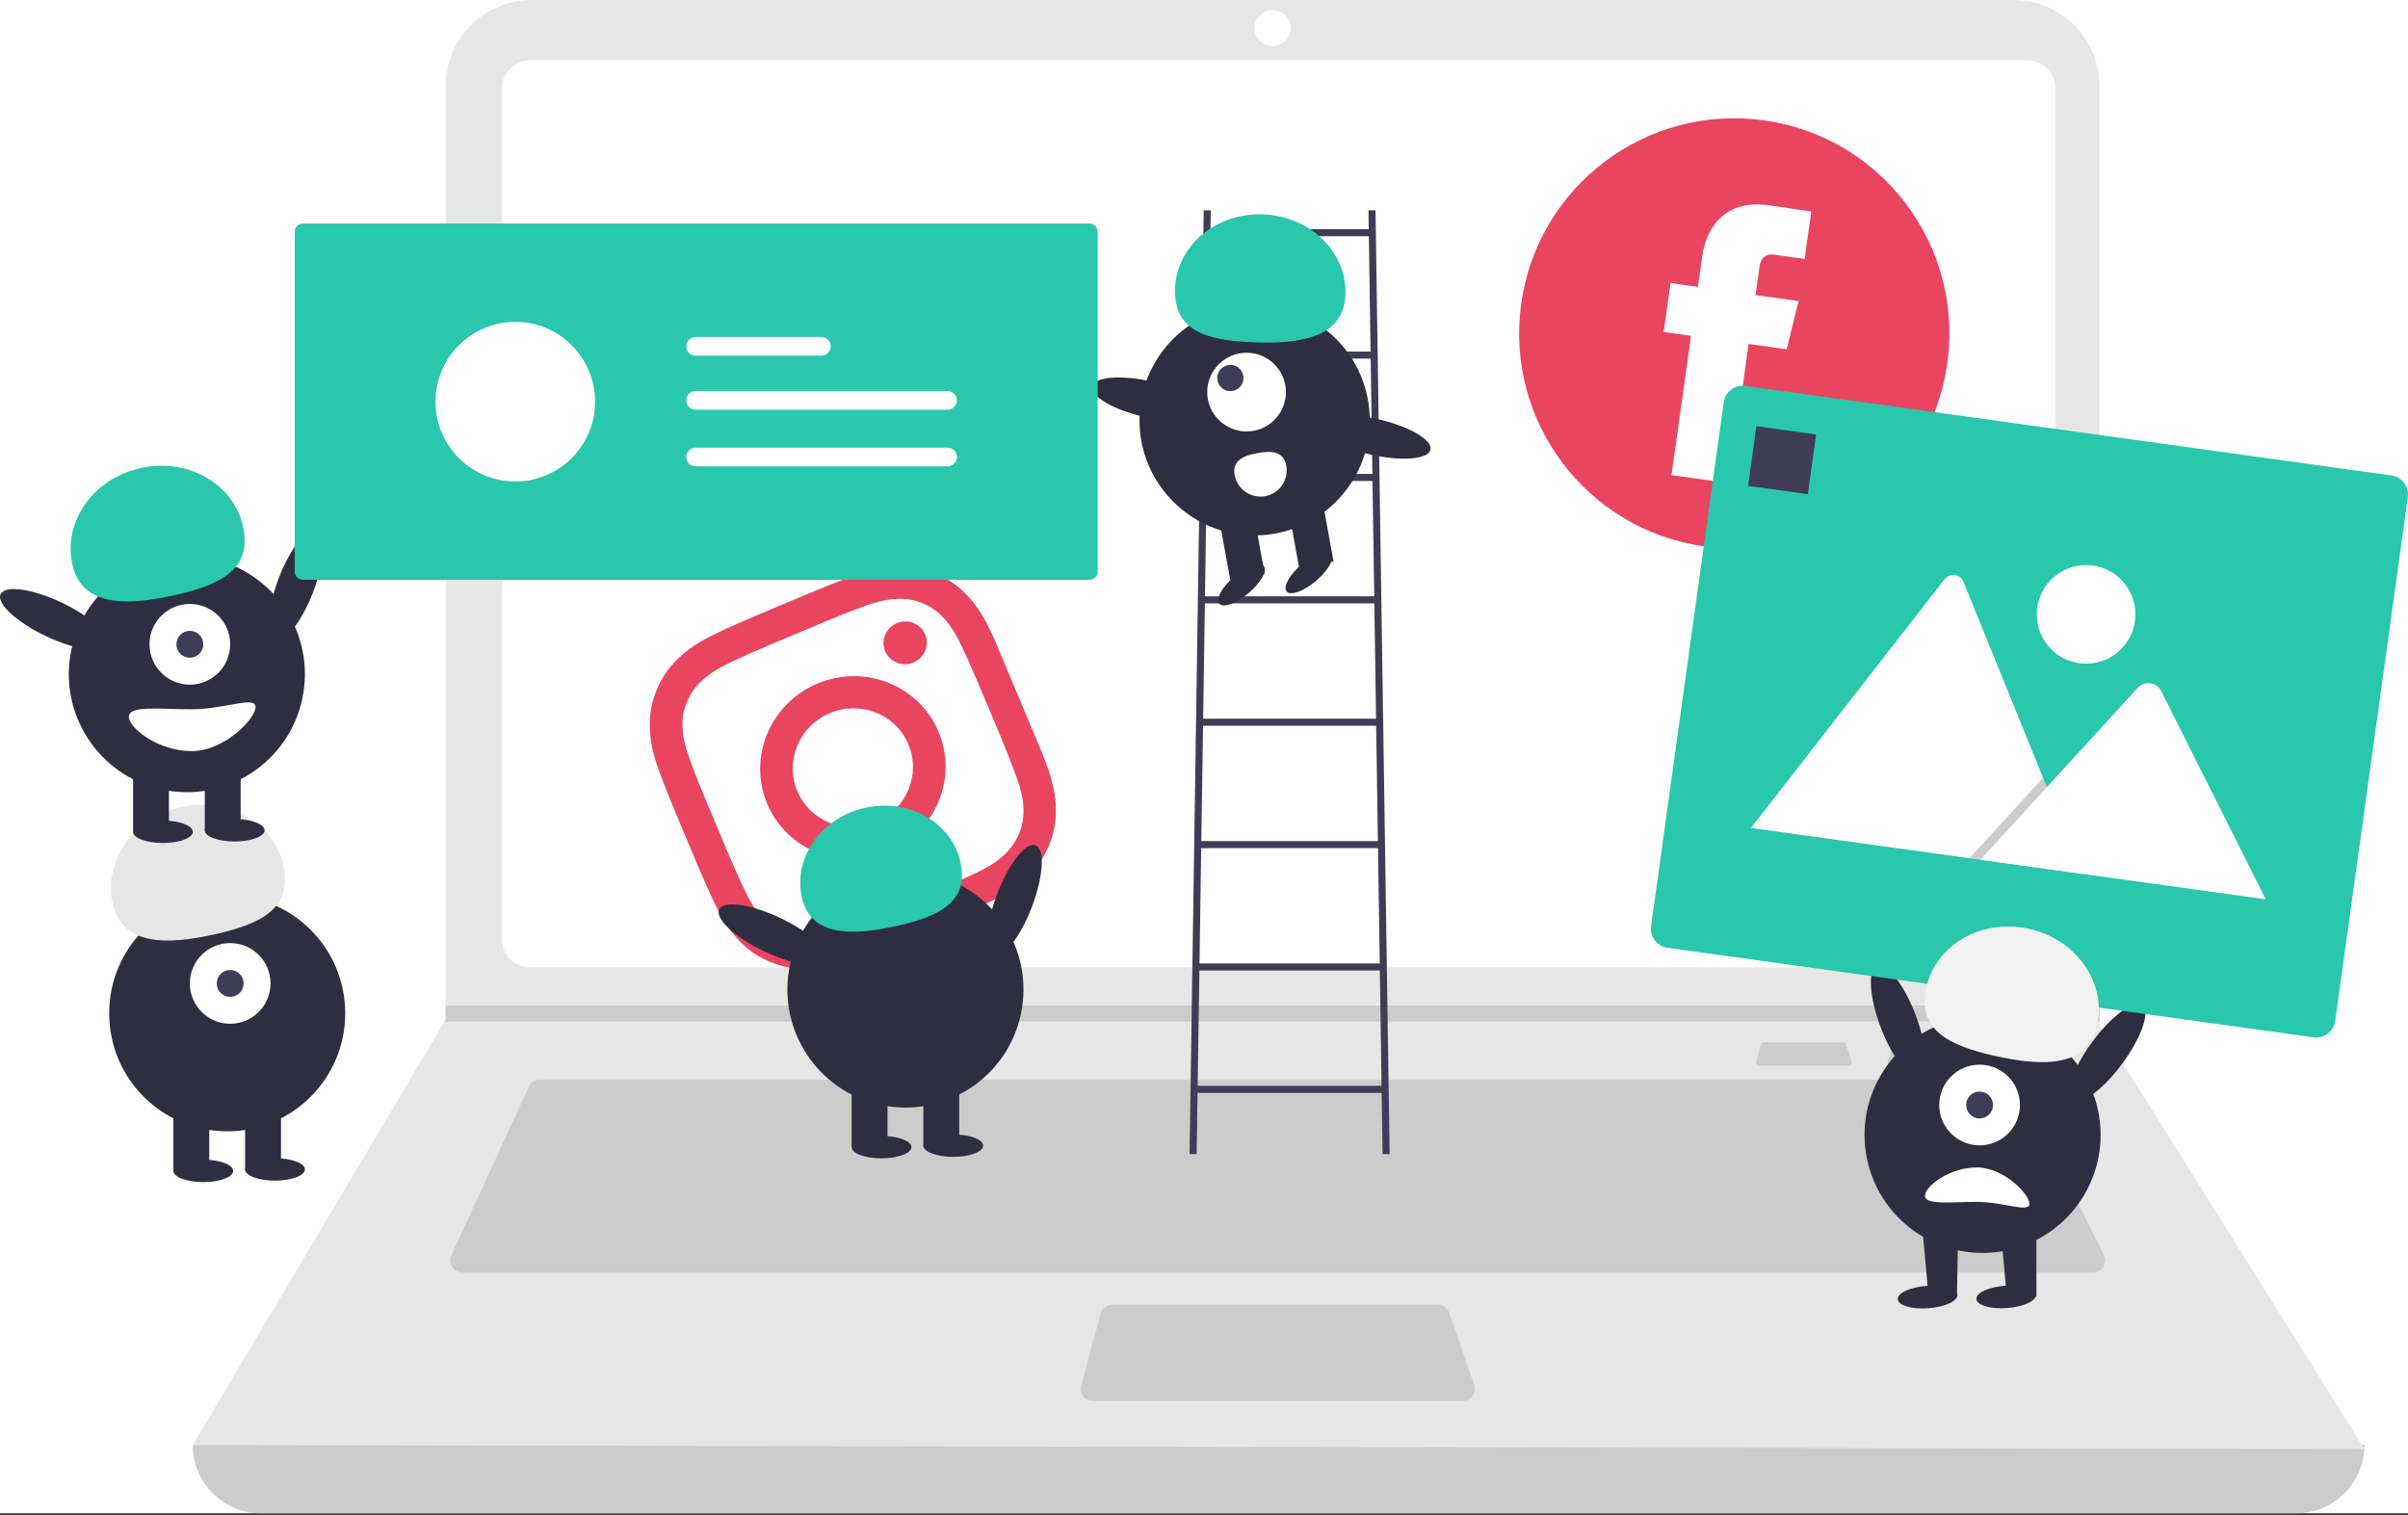 <svg width="1440" height="906" viewBox="0 0 1440 906" fill="none" xmlns="http://www.w3.org/2000/svg">
   <rect x="0" y="0" width="1440" height="906" fill="#333333" stroke="none"/>
   <g clip-path="url(#clip0)">
      <rect width="1440" height="905.02" fill="white"/>
      <g clip-path="url(#clip1)">
         <path d="M1373.17 905.022H156.071C145.248 905.022 134.867 900.723 127.214 893.069C119.561 885.416 115.261 875.036 115.261 864.212C556.459 812.937 989.366 812.937 1413.98 864.212C1413.98 875.036 1409.68 885.416 1402.03 893.069C1394.37 900.723 1383.99 905.022 1373.17 905.022Z" fill="#CCCCCC"/>
         <path d="M1413.98 866.613L115.261 864.212L265.778 610.95L266.498 609.75V51.589C266.498 44.814 267.832 38.105 270.424 31.846C273.016 25.587 276.816 19.899 281.607 15.109C286.397 10.318 292.085 6.518 298.344 3.926C304.603 1.333 311.312 -0.001 318.087 1.8011e-07H1203.95C1210.73 -0.001 1217.44 1.333 1223.7 3.926C1229.95 6.518 1235.64 10.318 1240.43 15.109C1245.22 19.899 1249.02 25.587 1251.62 31.846C1254.21 38.105 1255.54 44.814 1255.54 51.589V613.591L1413.98 866.613Z" fill="#E6E6E6"/>
         <path d="M316.911 36.009C312.455 36.014 308.184 37.786 305.034 40.936C301.883 44.087 300.111 48.358 300.106 52.813V561.738C300.112 566.193 301.884 570.464 305.034 573.615C308.184 576.765 312.455 578.537 316.911 578.542H1212.33C1216.79 578.537 1221.06 576.765 1224.21 573.614C1227.36 570.464 1229.13 566.193 1229.13 561.738V52.813C1229.13 48.358 1227.36 44.087 1224.21 40.936C1221.06 37.786 1216.79 36.014 1212.33 36.009H316.911Z" fill="white"/>
         <path d="M322.795 645.759C321.419 645.761 320.071 646.157 318.912 646.9C317.753 647.642 316.83 648.701 316.252 649.95L269.873 750.775C269.368 751.872 269.148 753.079 269.231 754.284C269.315 755.489 269.7 756.653 270.351 757.67C271.003 758.687 271.9 759.524 272.959 760.104C274.019 760.683 275.207 760.987 276.415 760.987H1251.74C1252.97 760.987 1254.18 760.673 1255.25 760.075C1256.32 759.477 1257.22 758.615 1257.87 757.571C1258.51 756.527 1258.88 755.335 1258.93 754.108C1258.99 752.882 1258.73 751.662 1258.18 750.564L1207.77 649.739C1207.17 648.541 1206.25 647.533 1205.12 646.829C1203.98 646.126 1202.67 645.755 1201.33 645.759L322.795 645.759Z" fill="#CCCCCC"/>
         <path d="M761.02 27.607C766.986 27.607 771.822 22.77 771.822 16.804C771.822 10.838 766.986 6.001 761.02 6.001C755.054 6.001 750.217 10.838 750.217 16.804C750.217 22.77 755.054 27.607 761.02 27.607Z" fill="white"/>
         <path d="M665.153 780.192C663.57 780.194 662.031 780.716 660.775 781.679C659.518 782.642 658.613 783.992 658.2 785.52L646.566 828.731C646.279 829.798 646.24 830.918 646.455 832.002C646.669 833.086 647.131 834.107 647.803 834.984C648.475 835.862 649.341 836.573 650.332 837.062C651.323 837.551 652.414 837.806 653.519 837.806H874.766C875.914 837.806 877.046 837.531 878.066 837.005C879.087 836.479 879.967 835.716 880.632 834.781C881.298 833.846 881.731 832.765 881.894 831.628C882.057 830.492 881.946 829.333 881.57 828.248L866.613 785.037C866.122 783.623 865.204 782.396 863.984 781.528C862.764 780.659 861.304 780.192 859.807 780.192H665.153Z" fill="#CCCCCC"/>
         <path d="M1255.54 601.347V610.951H265.778L266.522 609.75V601.347H1255.54Z" fill="#CCCCCC"/>
         <path d="M1133.37 623.344C1132.99 623.345 1132.61 623.472 1132.31 623.706C1132 623.941 1131.78 624.27 1131.68 624.642L1128.85 635.164C1128.78 635.424 1128.77 635.697 1128.82 635.961C1128.87 636.225 1128.99 636.473 1129.15 636.687C1129.31 636.901 1129.52 637.074 1129.77 637.193C1130.01 637.312 1130.27 637.374 1130.54 637.374H1184.42C1184.7 637.374 1184.97 637.307 1185.22 637.179C1185.47 637.051 1185.68 636.865 1185.85 636.637C1186.01 636.41 1186.11 636.146 1186.15 635.87C1186.19 635.593 1186.17 635.311 1186.07 635.047L1182.43 624.524C1182.31 624.18 1182.09 623.881 1181.79 623.669C1181.5 623.458 1181.14 623.344 1180.78 623.344H1133.37Z" fill="#CCCCCC"/>
         <path d="M1054.71 623.344C1054.32 623.345 1053.95 623.472 1053.64 623.706C1053.33 623.941 1053.11 624.27 1053.01 624.642L1050.18 635.164C1050.11 635.424 1050.1 635.697 1050.15 635.961C1050.21 636.225 1050.32 636.473 1050.48 636.687C1050.65 636.901 1050.86 637.074 1051.1 637.193C1051.34 637.312 1051.6 637.374 1051.87 637.374H1105.75C1106.03 637.374 1106.31 637.307 1106.55 637.179C1106.8 637.051 1107.02 636.865 1107.18 636.637C1107.34 636.41 1107.45 636.146 1107.49 635.87C1107.53 635.593 1107.5 635.311 1107.41 635.047L1103.77 624.524C1103.65 624.18 1103.42 623.881 1103.13 623.669C1102.83 623.458 1102.47 623.344 1102.11 623.344H1054.71Z" fill="#CCCCCC"/>
         <path d="M826.792 690.204H831.015L822.57 125.787H818.347L818.516 137.048H723.875L724.043 125.787H719.821L711.375 690.204H715.598L716.146 653.608H826.245L826.792 690.204ZM820.706 283.43H721.685L722.717 214.461H819.674L820.706 283.43ZM820.769 287.653L821.801 356.621H720.589L721.621 287.653H820.769ZM821.864 360.844L822.896 429.812H719.494L720.526 360.844H821.864ZM822.959 434.035L823.991 503.003H718.399L719.431 434.035H822.959ZM824.055 507.226L825.087 576.195H717.304L718.336 507.226H824.055ZM818.579 141.27L819.611 210.239H722.78L723.812 141.27H818.579ZM716.209 649.386L717.241 580.417H825.15L826.182 649.386H716.209Z" fill="#3F3D56"/>
         <path d="M750.277 320.191C788.304 320.191 819.131 289.364 819.131 251.337C819.131 213.31 788.304 182.483 750.277 182.483C712.25 182.483 681.424 213.31 681.424 251.337C681.424 289.364 712.25 320.191 750.277 320.191Z" fill="#2F2E41"/>
         <path d="M790.778 298.921L770.195 302.647L776.871 339.525L797.454 335.799L790.778 298.921Z" fill="#2F2E41"/>
         <path d="M749.612 306.373L729.029 310.099L735.705 346.977L756.288 343.251L749.612 306.373Z" fill="#2F2E41"/>
         <path d="M746.631 354.738C753.978 348.517 758.042 341.24 755.709 338.485C753.375 335.73 745.529 338.54 738.182 344.762C730.836 350.983 726.772 358.26 729.105 361.015C731.438 363.77 739.285 360.96 746.631 354.738Z" fill="#2F2E41"/>
         <path d="M786.94 347.441C794.286 341.219 798.35 333.942 796.017 331.187C793.684 328.433 785.837 331.243 778.491 337.465C771.144 343.686 767.08 350.963 769.413 353.718C771.746 356.473 779.593 353.663 786.94 347.441Z" fill="#2F2E41"/>
         <path d="M745.457 258.027C758.454 258.027 768.989 247.492 768.989 234.495C768.989 221.499 758.454 210.963 745.457 210.963C732.46 210.963 721.925 221.499 721.925 234.495C721.925 247.492 732.46 258.027 745.457 258.027Z" fill="white"/>
         <path d="M735.785 233.904C740.117 233.904 743.629 230.392 743.629 226.06C743.629 221.728 740.117 218.216 735.785 218.216C731.453 218.216 727.941 221.728 727.941 226.06C727.941 230.392 731.453 233.904 735.785 233.904Z" fill="#3F3D56"/>
         <path d="M804.593 176.432C805.629 150.941 783.66 129.35 755.524 128.207C727.388 127.064 703.74 146.802 702.704 172.293C701.669 197.784 721.227 203.575 749.363 204.718C777.499 205.861 803.558 201.922 804.593 176.432Z" fill="#29C7AC"/>
         <path d="M720.257 246.485C721.591 240.667 707.648 232.507 689.115 228.259C670.582 224.011 654.477 225.283 653.144 231.101C651.81 236.919 665.753 245.08 684.286 249.328C702.818 253.576 718.923 252.303 720.257 246.485Z" fill="#2F2E41"/>
         <path d="M855.414 268.961C856.748 263.143 842.805 254.983 824.273 250.735C805.74 246.487 789.635 247.76 788.301 253.578C786.968 259.396 800.91 267.556 819.443 271.804C837.976 276.052 854.081 274.779 855.414 268.961Z" fill="#2F2E41"/>
         <path d="M769.188 278.472C769.559 280.499 769.527 282.58 769.093 284.595C768.659 286.611 767.833 288.521 766.66 290.216C765.488 291.912 763.993 293.36 762.261 294.477C760.529 295.595 758.594 296.36 756.566 296.729C754.538 297.098 752.457 297.064 750.442 296.629C748.427 296.193 746.518 295.365 744.823 294.191C743.129 293.018 741.682 291.522 740.566 289.789C739.45 288.055 738.686 286.119 738.319 284.091L738.313 284.061C736.77 275.535 743.362 272.518 751.888 270.975C760.414 269.431 767.645 269.946 769.188 278.472Z" fill="white"/>
         <g clip-path="url(#clip2)">
            <path d="M592.213 377.091C587.371 366.874 582.65 360.435 577.59 355.263C572.291 349.742 565.918 345.483 558.755 342.726C551.677 339.844 544.013 338.514 536.36 338.846C528.997 339.101 521.042 340.461 510.251 344.454C499.365 348.44 495.928 349.749 468.848 361.124C441.769 372.498 438.427 374.037 427.983 378.964C417.578 383.875 411 388.621 405.701 393.683C400.044 398.987 395.652 405.336 392.771 412.447C389.765 419.475 388.323 427.062 388.562 434.618C388.729 441.89 390.006 449.731 393.912 460.34C397.812 471.044 399.094 474.424 410.271 501.033C421.448 527.641 422.964 530.923 427.821 541.179C432.663 551.396 437.385 557.834 442.446 563.007C447.744 568.528 454.155 572.77 461.279 575.544C468.357 578.426 476.021 579.757 483.674 579.424C491.038 579.168 498.992 577.809 509.784 573.816C520.613 569.809 524.052 568.498 551.132 557.124C578.211 545.749 581.553 544.212 591.997 539.283C602.402 534.372 608.98 529.628 614.279 524.564C625.544 513.842 631.767 498.977 631.418 483.63C631.25 476.359 629.974 468.517 626.067 457.907C622.144 447.258 620.862 443.879 609.686 417.27C598.509 390.661 597.07 387.348 592.213 377.091ZM607.862 464.653C611.453 474.405 611.988 480.261 612.072 484.279C612.307 494.225 608.257 503.898 600.951 510.841C598.007 513.654 593.384 517.487 583.858 521.983C573.531 526.862 570.424 528.301 543.812 539.48C517.199 550.658 513.957 551.886 503.281 555.828C493.364 559.5 487.429 560.101 483.359 560.234C478.376 560.48 473.394 559.645 468.833 557.733C464.186 555.946 460.045 553.181 456.662 549.603C453.851 546.731 450.028 542.21 445.596 532.857C440.785 522.717 439.367 519.664 428.383 493.515C417.399 467.365 416.196 464.177 412.339 453.682C408.746 443.931 408.212 438.075 408.128 434.057C407.941 429.135 408.849 424.205 410.882 419.657C412.748 415.045 415.599 410.92 419.265 407.534C422.209 404.721 426.833 400.887 436.357 396.391C446.685 391.513 449.793 390.071 476.404 378.894C503.055 367.699 506.259 366.489 516.934 362.545C526.852 358.875 532.787 358.273 536.857 358.141C541.84 357.893 546.821 358.728 551.383 360.641C556.029 362.428 560.17 365.192 563.554 368.771C566.365 371.644 570.187 376.163 574.621 385.517C579.431 395.658 580.85 398.709 591.834 424.858C602.818 451.008 603.987 454.12 607.862 464.653Z" fill="#E94560"/>
            <path d="M488.87 408.789C460.583 420.671 447.105 452.861 458.78 480.657C470.456 508.453 502.878 521.362 531.164 509.481C559.452 497.599 572.929 465.409 561.254 437.613C549.578 409.817 517.158 396.907 488.87 408.789ZM523.735 491.793C505.384 499.501 484.356 491.129 476.781 473.096C469.206 455.062 477.948 434.185 496.299 426.477C514.652 418.768 535.678 427.141 543.253 445.174C550.828 463.208 542.087 484.084 523.735 491.793V491.793Z" fill="#E94560"/>
            <path d="M553.259 379.401C555.985 385.892 552.84 393.404 546.233 396.18C539.628 398.954 532.061 395.941 529.335 389.451C526.608 382.958 529.754 375.447 536.359 372.673C542.966 369.898 550.532 372.909 553.259 379.401V379.401Z" fill="#E94560"/>
         </g>
         <path d="M617.045 542.44C624.004 524.234 625.012 507.704 619.296 505.519C613.581 503.335 603.306 516.323 596.347 534.529C589.388 552.736 588.381 569.266 594.096 571.45C599.812 573.635 610.086 560.647 617.045 542.44Z" fill="#2F2E41"/>
         <path d="M611.128 603.091C617.372 564.613 591.241 528.358 552.763 522.114C514.284 515.869 478.029 542 471.785 580.479C465.541 618.957 491.672 655.212 530.15 661.457C568.629 667.701 604.884 641.57 611.128 603.091Z" fill="#2F2E41"/>
         <path d="M530.735 647.179H509.292V685.598H530.735V647.179Z" fill="#2F2E41"/>
         <path d="M573.621 647.179H552.178V685.598H573.621V647.179Z" fill="#2F2E41"/>
         <path d="M527.161 692.745C537.03 692.745 545.03 689.745 545.03 686.044C545.03 682.344 537.03 679.343 527.161 679.343C517.292 679.343 509.292 682.344 509.292 686.044C509.292 689.745 517.292 692.745 527.161 692.745Z" fill="#2F2E41"/>
         <path d="M570.047 691.852C579.916 691.852 587.916 688.852 587.916 685.151C587.916 681.45 579.916 678.45 570.047 678.45C560.178 678.45 552.178 681.45 552.178 685.151C552.178 688.852 560.178 691.852 570.047 691.852Z" fill="#2F2E41"/>
         <path d="M479.527 536.643C474.233 512.933 491.157 488.974 517.327 483.13C543.498 477.287 569.006 491.771 574.3 515.481C579.595 539.191 562.25 547.936 536.079 553.78C509.908 559.624 484.821 560.354 479.527 536.643Z" fill="#29C7AC"/>
         <path d="M493.843 574.158C496.465 568.629 484.315 557.376 466.704 549.024C449.094 540.672 432.692 538.382 430.07 543.911C427.448 549.439 439.598 560.692 457.209 569.044C474.819 577.397 491.221 579.686 493.843 574.158Z" fill="#2F2E41"/>
         <path d="M135.866 676.586C174.848 676.586 206.449 644.985 206.449 606.003C206.449 567.021 174.848 535.42 135.866 535.42C96.884 535.42 65.283 567.021 65.283 606.003C65.283 644.985 96.884 676.586 135.866 676.586Z" fill="#2F2E41"/>
         <path d="M125.144 661.398H103.701V699.816H125.144V661.398Z" fill="#2F2E41"/>
         <path d="M168.03 661.398H146.587V699.816H168.03V661.398Z" fill="#2F2E41"/>
         <path d="M121.57 706.964C131.439 706.964 139.44 703.964 139.44 700.263C139.44 696.562 131.439 693.562 121.57 693.562C111.702 693.562 103.701 696.562 103.701 700.263C103.701 703.964 111.702 706.964 121.57 706.964Z" fill="#2F2E41"/>
         <path d="M164.456 706.07C174.325 706.07 182.325 703.07 182.325 699.369C182.325 695.668 174.325 692.668 164.456 692.668C154.587 692.668 146.587 695.668 146.587 699.369C146.587 703.07 154.587 706.07 164.456 706.07Z" fill="#2F2E41"/>
         <path d="M137.653 612.258C150.976 612.258 161.776 601.457 161.776 588.134C161.776 574.811 150.976 564.011 137.653 564.011C124.33 564.011 113.529 574.811 113.529 588.134C113.529 601.457 124.33 612.258 137.653 612.258Z" fill="white"/>
         <path d="M137.653 596.175C142.094 596.175 145.694 592.575 145.694 588.134C145.694 583.693 142.094 580.093 137.653 580.093C133.212 580.093 129.612 583.693 129.612 588.134C129.612 592.575 133.212 596.175 137.653 596.175Z" fill="#3F3D56"/>
         <path d="M67.398 540.363C61.699 514.84 79.917 489.049 108.089 482.758C136.262 476.467 163.721 492.059 169.42 517.583C175.119 543.107 156.448 552.52 128.275 558.811C100.103 565.102 73.097 565.887 67.398 540.363Z" fill="#E6E6E6"/>
         <path d="M187.331 353.845C194.29 335.638 195.298 319.108 189.582 316.924C183.867 314.739 173.592 327.727 166.633 345.934C159.675 364.14 158.667 380.67 164.382 382.855C170.098 385.039 180.372 372.051 187.331 353.845Z" fill="#2F2E41"/>
         <path d="M181.414 414.496C187.658 376.017 161.527 339.762 123.049 333.518C84.57 327.274 48.315 353.405 42.071 391.883C35.827 430.362 61.958 466.617 100.436 472.861C138.915 479.105 175.17 452.974 181.414 414.496Z" fill="#2F2E41"/>
         <path d="M101.021 458.583H79.578V497.002H101.021V458.583Z" fill="#2F2E41"/>
         <path d="M143.907 458.583H122.464V497.002H143.907V458.583Z" fill="#2F2E41"/>
         <path d="M97.447 504.15C107.316 504.15 115.316 501.15 115.316 497.449C115.316 493.748 107.316 490.748 97.447 490.748C87.578 490.748 79.578 493.748 79.578 497.449C79.578 501.15 87.578 504.15 97.447 504.15Z" fill="#2F2E41"/>
         <path d="M140.333 503.256C150.202 503.256 158.202 500.256 158.202 496.555C158.202 492.855 150.202 489.854 140.333 489.854C130.464 489.854 122.464 492.855 122.464 496.555C122.464 500.256 130.464 503.256 140.333 503.256Z" fill="#2F2E41"/>
         <path d="M113.529 409.444C126.852 409.444 137.653 398.643 137.653 385.32C137.653 371.997 126.852 361.197 113.529 361.197C100.206 361.197 89.406 371.997 89.406 385.32C89.406 398.643 100.206 409.444 113.529 409.444Z" fill="white"/>
         <path d="M113.529 393.361C117.97 393.361 121.57 389.761 121.57 385.32C121.57 380.879 117.97 377.279 113.529 377.279C109.088 377.279 105.488 380.879 105.488 385.32C105.488 389.761 109.088 393.361 113.529 393.361Z" fill="#3F3D56"/>
         <path d="M43.275 337.549C37.575 312.025 55.794 286.235 83.966 279.944C112.139 273.653 139.597 289.245 145.297 314.769C150.996 340.292 132.325 349.706 104.152 355.997C75.98 362.287 48.974 363.073 43.275 337.549Z" fill="#29C7AC"/>
         <path d="M64.129 385.562C66.752 380.034 54.601 368.781 36.99 360.428C19.38 352.076 2.978 349.787 0.356 355.315C-2.266 360.844 9.884 372.096 27.495 380.449C45.106 388.801 61.507 391.091 64.129 385.562Z" fill="#2F2E41"/>
         <path d="M77.072 428.653C77.072 435.561 94.86 449.202 114.597 449.202C134.335 449.202 152.841 429.753 152.841 422.845C152.841 415.937 134.335 424.185 114.597 424.185C94.86 424.185 77.072 421.745 77.072 428.653Z" fill="white"/>
         <path d="M181.137 133.683C179.833 133.684 178.584 134.202 177.662 135.124C176.74 136.046 176.222 137.296 176.22 138.599V341.822C176.222 343.126 176.74 344.376 177.662 345.297C178.584 346.219 179.833 346.738 181.137 346.739H651.5C652.804 346.738 654.053 346.219 654.975 345.297C655.897 344.376 656.415 343.126 656.417 341.822V138.599C656.415 137.296 655.897 136.046 654.975 135.124C654.053 134.202 652.804 133.684 651.5 133.683H181.137Z" fill="#29C7AC"/>
         <path d="M308.142 287.937C334.501 287.937 355.869 266.569 355.869 240.211C355.869 213.852 334.501 192.484 308.142 192.484C281.784 192.484 260.416 213.852 260.416 240.211C260.416 266.569 281.784 287.937 308.142 287.937Z" fill="white"/>
         <path d="M415.859 233.861C414.395 233.885 412.999 234.483 411.972 235.527C410.946 236.571 410.37 237.977 410.37 239.441C410.37 240.905 410.946 242.311 411.972 243.355C412.999 244.399 414.395 244.997 415.859 245.021H566.549C567.282 245.034 568.01 244.902 568.692 244.633C569.375 244.364 569.997 243.963 570.524 243.453C571.051 242.944 571.473 242.335 571.765 241.662C572.056 240.99 572.213 240.266 572.225 239.533C572.237 238.8 572.104 238.071 571.835 237.389C571.565 236.707 571.164 236.085 570.654 235.559C570.144 235.032 569.535 234.611 568.862 234.319C568.189 234.028 567.465 233.872 566.732 233.861C566.671 233.86 566.61 233.86 566.549 233.861H415.859Z" fill="white"/>
         <path d="M415.859 201.53C414.395 201.554 412.999 202.153 411.972 203.196C410.946 204.24 410.37 205.646 410.37 207.11C410.37 208.574 410.946 209.98 411.972 211.024C412.999 212.068 414.395 212.666 415.859 212.69H491.11C491.843 212.703 492.572 212.571 493.254 212.302C493.936 212.033 494.559 211.632 495.086 211.122C495.613 210.613 496.034 210.004 496.326 209.331C496.618 208.659 496.775 207.935 496.787 207.202C496.799 206.469 496.666 205.74 496.396 205.058C496.127 204.376 495.726 203.754 495.215 203.228C494.705 202.701 494.096 202.28 493.423 201.989C492.75 201.697 492.027 201.541 491.293 201.53C491.232 201.529 491.171 201.529 491.11 201.53H415.859Z" fill="white"/>
         <path d="M415.859 267.731C414.395 267.755 412.999 268.354 411.972 269.398C410.946 270.442 410.37 271.847 410.37 273.311C410.37 274.776 410.946 276.181 411.972 277.225C412.999 278.269 414.395 278.868 415.859 278.892H566.549C567.282 278.904 568.01 278.772 568.692 278.503C569.375 278.234 569.997 277.833 570.524 277.324C571.051 276.814 571.473 276.205 571.765 275.533C572.056 274.86 572.213 274.136 572.225 273.403C572.237 272.67 572.104 271.942 571.835 271.26C571.565 270.578 571.164 269.956 570.654 269.429C570.144 268.902 569.535 268.481 568.862 268.19C568.189 267.899 567.465 267.743 566.732 267.731C566.671 267.73 566.61 267.73 566.549 267.731H415.859Z" fill="white"/>
         <path d="M1147.7 643.635C1153.42 641.45 1152.41 624.92 1145.45 606.714C1138.49 588.507 1128.22 575.519 1122.5 577.704C1116.79 579.888 1117.8 596.418 1124.75 614.625C1131.71 632.831 1141.99 645.819 1147.7 643.635Z" fill="#2F2E41"/>
         <path d="M1196.9 748.391C1235.38 742.147 1261.51 705.892 1255.26 667.413C1249.02 628.935 1212.77 602.804 1174.29 609.048C1135.81 615.292 1109.68 651.547 1115.92 690.026C1122.17 728.504 1158.42 754.635 1196.9 748.391Z" fill="#2F2E41"/>
         <path d="M1217.76 734.114H1196.32L1200.51 780.123L1217.79 775.427L1217.76 734.114Z" fill="#2F2E41"/>
         <path d="M1171.01 734.234H1149.57L1153.76 780.242L1170.27 775.427L1171.01 734.234Z" fill="#2F2E41"/>
         <path d="M1153.15 782.404C1163 781.684 1170.76 778.109 1170.49 774.418C1170.22 770.727 1162.02 768.318 1152.18 769.038C1142.33 769.757 1134.57 773.333 1134.84 777.024C1135.11 780.715 1143.31 783.124 1153.15 782.404Z" fill="#2F2E41"/>
         <path d="M1183.81 684.974C1197.13 684.974 1207.93 674.173 1207.93 660.85C1207.93 647.527 1197.13 636.727 1183.81 636.727C1170.48 636.727 1159.68 647.527 1159.68 660.85C1159.68 674.173 1170.48 684.974 1183.81 684.974Z" fill="white"/>
         <path d="M1183.81 668.891C1188.25 668.891 1191.85 665.291 1191.85 660.85C1191.85 656.409 1188.25 652.809 1183.81 652.809C1179.37 652.809 1175.77 656.409 1175.77 660.85C1175.77 665.291 1179.37 668.891 1183.81 668.891Z" fill="#3F3D56"/>
         <path d="M1269.09 636.162C1280.67 620.484 1286.07 604.828 1281.14 601.192C1276.22 597.557 1262.84 607.319 1251.26 622.997C1239.68 638.675 1234.29 654.332 1239.21 657.967C1244.13 661.603 1257.51 651.84 1269.09 636.162Z" fill="#2F2E41"/>
         <path d="M1151.16 715.114C1151.16 709.42 1165.82 698.177 1182.08 698.177C1198.35 698.177 1213.6 714.206 1213.6 719.9C1213.6 725.593 1198.35 718.795 1182.08 718.795C1165.82 718.795 1151.16 720.807 1151.16 715.114Z" fill="white"/>
         <g clip-path="url(#clip3)">
            <path d="M1019.21 326.791C1089.57 336.68 1154.62 287.657 1164.51 217.295C1174.4 146.933 1125.38 81.877 1055.02 71.989C984.655 62.1 919.599 111.123 909.71 181.485C899.821 251.847 948.844 316.903 1019.21 326.791Z" fill="#E94560"/>
            <path d="M1068.44 208.879L1045.71 205.684L1034 288.967L999.558 284.127L1011.26 200.843L994.882 198.541L998.995 169.271L1015.38 171.574L1018.04 152.633C1019.94 139.089 1029.36 118.783 1057.67 122.763L1083.17 126.455L1079.18 154.866L1060.67 152.265C1057.63 151.838 1053.15 152.755 1052.24 159.216L1049.82 176.442L1075.56 180.059L1068.44 208.879Z" fill="white"/>
         </g>
         <path d="M1383.52 620.39L997.155 566.83C994.143 566.408 991.421 564.809 989.586 562.384C987.751 559.958 986.953 556.904 987.367 553.891L1030.8 240.58C1031.22 237.568 1032.82 234.846 1035.25 233.011C1037.67 231.176 1040.73 230.378 1043.74 230.792L1430.1 284.353C1433.11 284.774 1435.84 286.373 1437.67 288.798C1439.51 291.224 1440.3 294.278 1439.89 297.292L1396.46 610.602C1396.04 613.614 1394.44 616.337 1392.01 618.172C1389.59 620.006 1386.53 620.804 1383.52 620.39V620.39Z" fill="#29C7AC"/>
         <path d="M1245.11 522.61L1047.86 495.266C1047.61 495.235 1047.37 495.181 1047.13 495.106L1162.82 346.447C1163.53 345.52 1164.47 344.797 1165.55 344.353C1166.63 343.909 1167.81 343.76 1168.96 343.92C1170.12 344.08 1171.21 344.545 1172.13 345.266C1173.05 345.987 1173.76 346.938 1174.19 348.024L1221.77 465.143L1224.05 470.748L1245.11 522.61Z" fill="white"/>
         <path opacity="0.2" d="M1245.11 522.609L1177.76 513.274L1217.48 469.837L1220.34 466.708L1221.77 465.143L1224.05 470.748L1245.11 522.609Z" fill="black"/>
         <path d="M1354.93 537.836L1184.33 514.185L1224.05 470.748L1226.9 467.618L1278.66 411.011C1279.55 410.16 1280.62 409.507 1281.78 409.094C1282.94 408.682 1284.18 408.518 1285.41 408.614C1286.64 408.71 1287.84 409.064 1288.92 409.653C1290.01 410.242 1290.95 411.052 1291.71 412.031C1291.89 412.306 1292.07 412.593 1292.22 412.89L1354.93 537.836Z" fill="white"/>
         <path d="M1247.5 396.914C1263.8 396.914 1277 383.706 1277 367.413C1277 351.121 1263.8 337.913 1247.5 337.913C1231.21 337.913 1218 351.121 1218 367.413C1218 383.706 1231.21 396.914 1247.5 396.914Z" fill="white"/>
         <path d="M1086.04 259.828L1050.33 254.877L1045.38 290.591L1081.09 295.542L1086.04 259.828Z" fill="#3F3D56"/>
         <path d="M1254.06 613.079C1259.76 587.555 1241.54 561.765 1213.37 555.474C1185.2 549.183 1157.74 564.775 1152.04 590.299C1146.34 615.822 1165.01 625.236 1193.18 631.527C1221.36 637.817 1248.36 638.603 1254.06 613.079Z" fill="#F2F2F2"/>
         <path d="M1200.18 782.29C1210.02 781.571 1217.78 777.995 1217.51 774.304C1217.24 770.613 1209.04 768.205 1199.2 768.924C1189.36 769.644 1181.6 773.219 1181.87 776.91C1182.14 780.601 1190.34 783.01 1200.18 782.29Z" fill="#2F2E41"/>
      </g>
   </g>
   <defs>
      <clipPath id="clip0">
         <rect width="1440" height="905.02" fill="white"/>
      </clipPath>
      <clipPath id="clip1">
         <rect width="1440" height="905.022" fill="white"/>
      </clipPath>
      <clipPath id="clip2">
         <rect width="216.334" height="212.572" fill="white" transform="translate(368.752 403.168) rotate(-22.785)"/>
      </clipPath>
      <clipPath id="clip3">
         <rect width="257.307" height="257.307" fill="white" transform="translate(927.615 54.084) rotate(8)"/>
      </clipPath>
   </defs>
</svg>